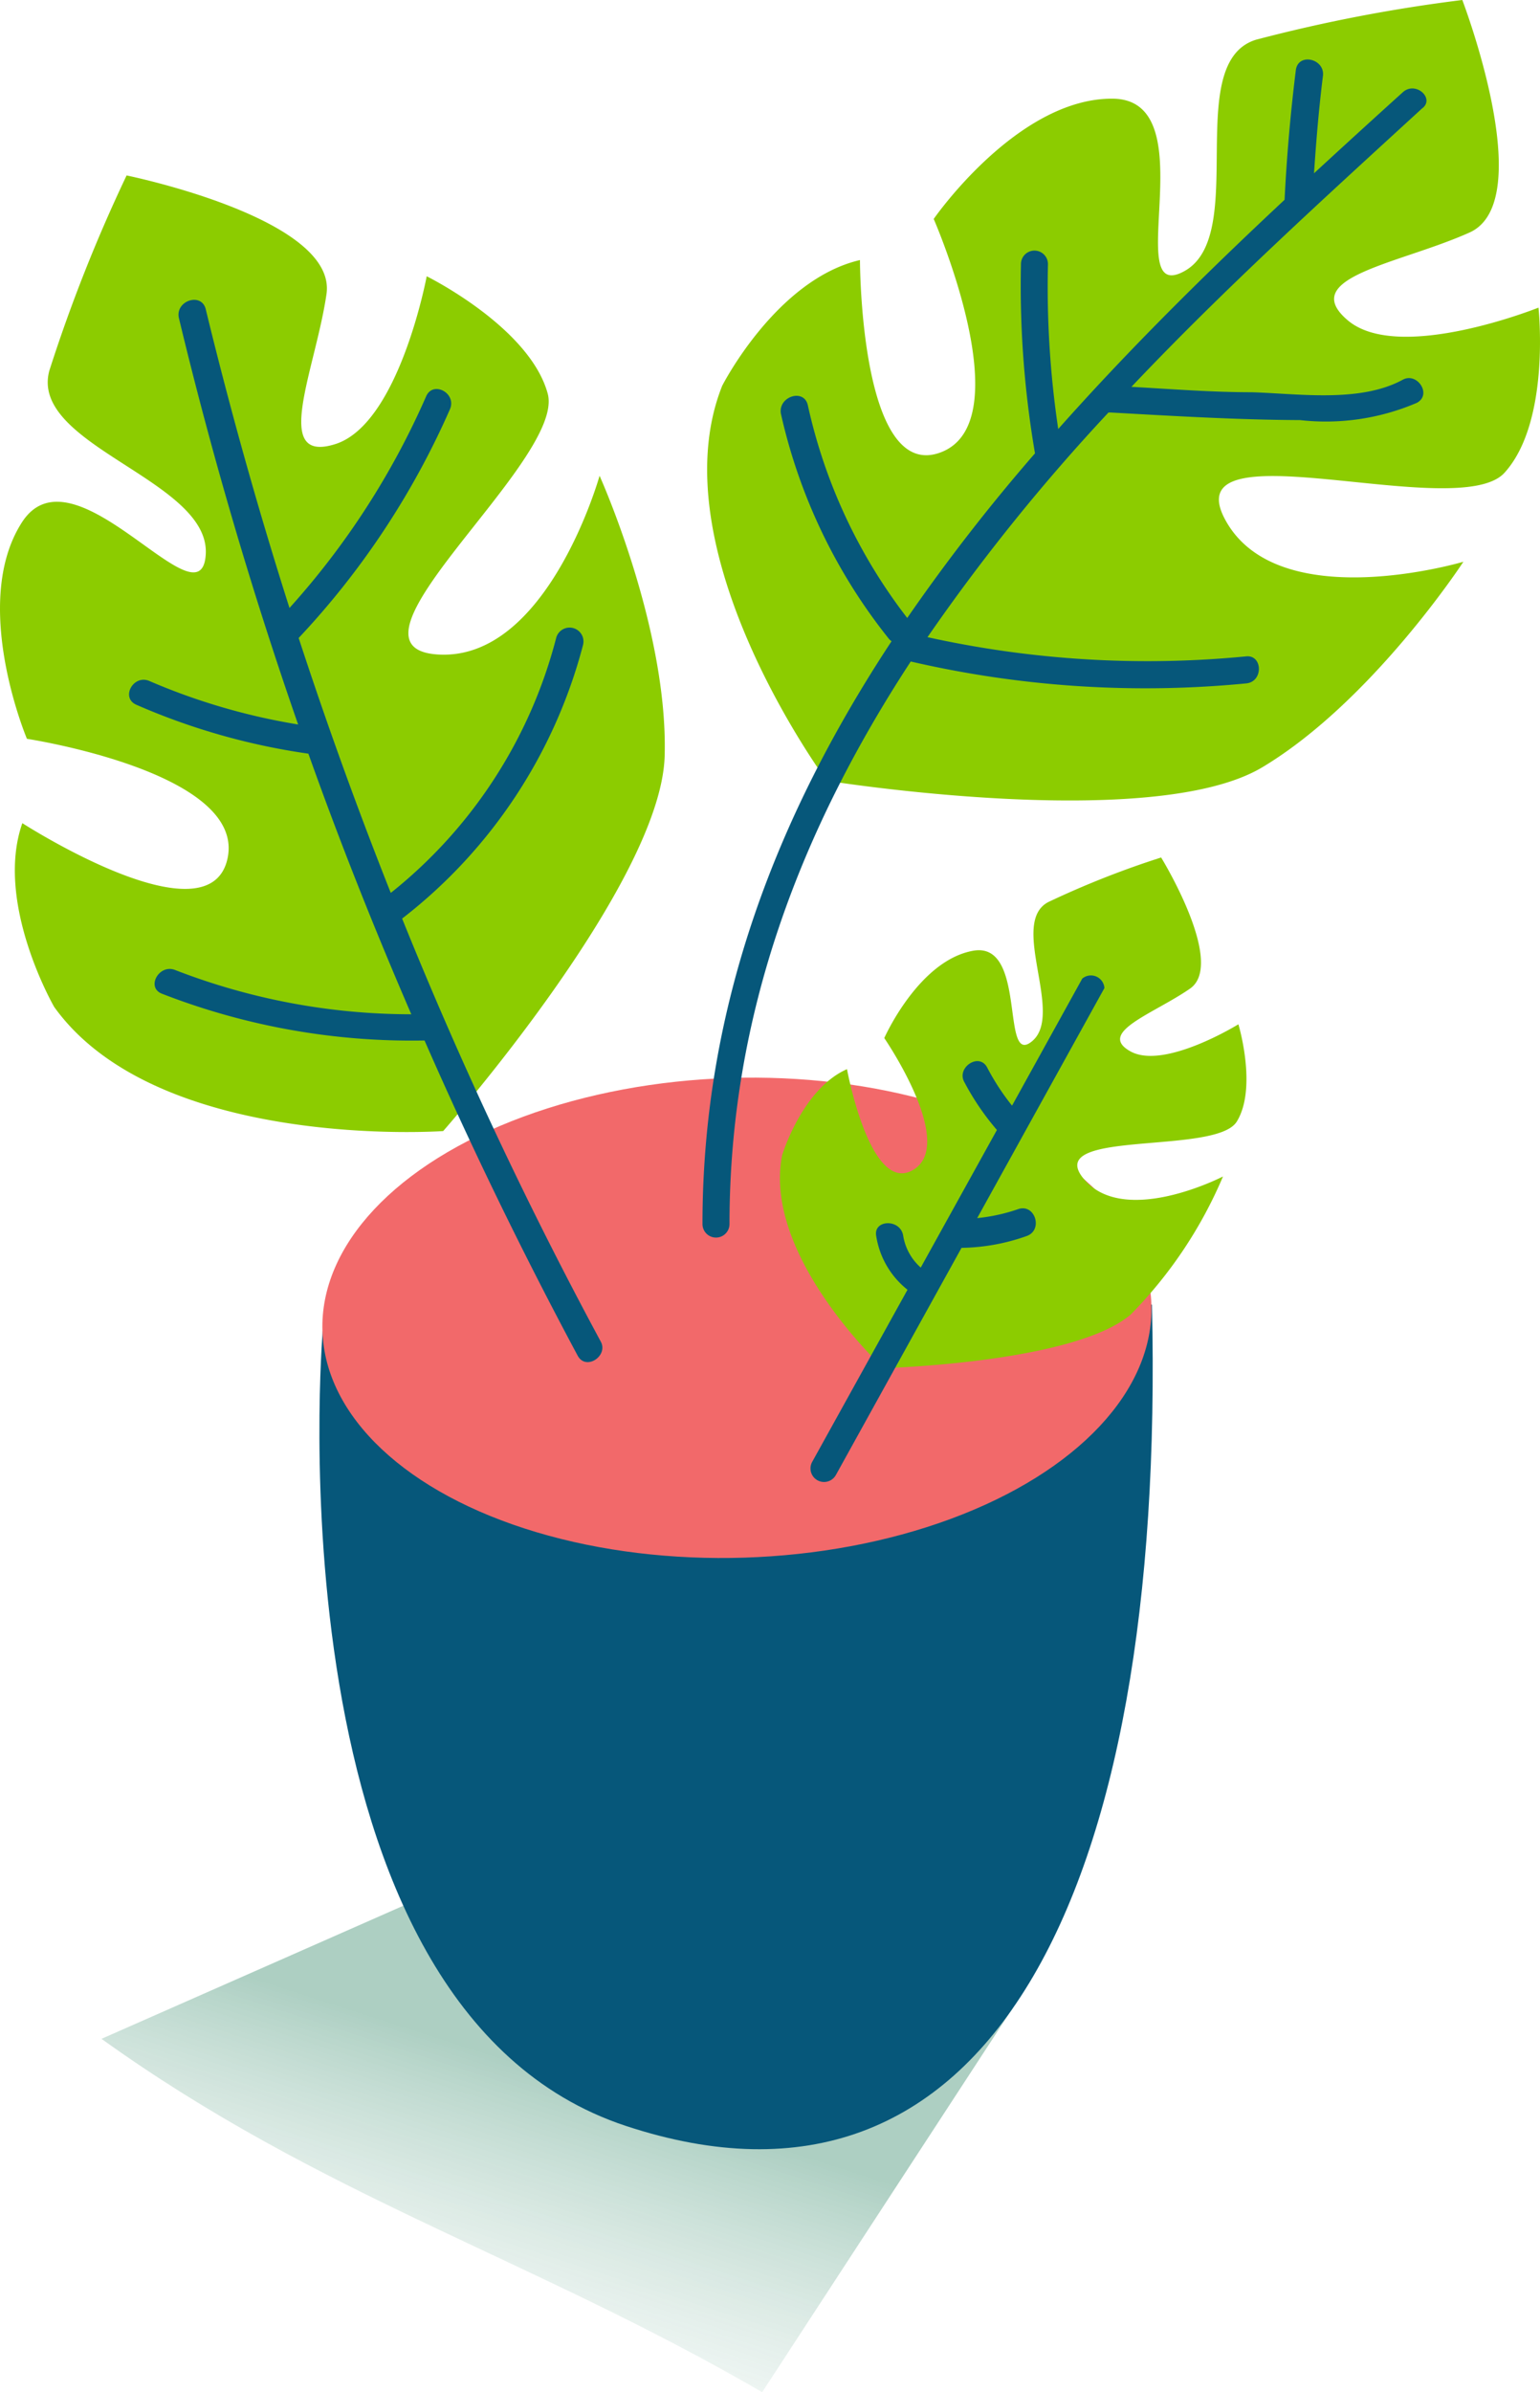 <svg xmlns="http://www.w3.org/2000/svg" xmlns:xlink="http://www.w3.org/1999/xlink" width="57.013" height="88.49" viewBox="0 0 57.013 88.49">
  <defs>
    <linearGradient id="linear-gradient" x1="0.185" y1="1.086" x2="0.475" y2="0.478" gradientUnits="objectBoundingBox">
      <stop offset="0" stop-color="#fff" stop-opacity="0"/>
      <stop offset="1" stop-color="#006a42"/>
    </linearGradient>
  </defs>
  <g id="Illustration-Flowerpot" transform="translate(-198.882 -504.951)">
    <path id="Path_4803" data-name="Path 4803" d="M94.15,244l9.27-14.2L92,221.1l-22.31,9.83C77.8,236.75,85.52,239,94.15,244Z" transform="translate(132.949 349.441)" opacity="0.32" fill="url(#linear-gradient)"/>
    <path id="Path_4804" data-name="Path 4804" d="M77.88,204.75s-2.11,25,11.22,29.4,20-8.36,19.48-30.38" transform="translate(132.949 349.441)" fill="#06577a"/>
    <ellipse id="Ellipse_212" data-name="Ellipse 212" cx="15.36" cy="8.88" rx="15.36" ry="8.88" transform="matrix(0.999, -0.032, 0.032, 0.999, 210.535, 545.32)" fill="#f2696a"/>
    <path id="Path_4805" data-name="Path 4805" d="M96.54,184.39s-6.3-8.51-3.87-14.61c0,0,2-3.93,5.1-4.65,0,0,0,8.26,3,7.11s-.27-8.63-.27-8.63,3.09-4.47,6.62-4.45.25,7.71,2.66,6.38-.09-7.71,2.65-8.56a58.063,58.063,0,0,1,7.64-1.47s2.85,7.44.27,8.6-6.4,1.65-4.51,3.25,7.06-.47,7.06-.47.46,4.22-1.26,6.11-12.29-1.83-10.33,1.75,8.81,1.54,8.81,1.54-3.37,5.16-7.44,7.6S96.54,184.39,96.54,184.39Z" transform="translate(132.949 349.441)" fill="#8ccc00"/>
    <path id="Path_4806" data-name="Path 4806" d="M98.64,206.12s-4.49-4.16-3.75-7.88c0,0,.74-2.45,2.4-3.18,0,0,.86,4.69,2.46,3.72s-1.08-4.87-1.08-4.87,1.27-2.87,3.29-3.23,1,4.35,2.19,3.34-.87-4.37.59-5.14a33.537,33.537,0,0,1,4.18-1.65s2.41,3.92,1.07,4.85-3.46,1.62-2.21,2.32,4-1,4-1,.71,2.35-.06,3.6-7.17.27-5.68,2.1,5.17-.07,5.17-.07a16.35,16.35,0,0,1-3.42,5.11C105.69,205.93,98.64,206.12,98.64,206.12Z" transform="translate(132.949 349.441)" fill="#8ccc00"/>
    <path id="Path_4807" data-name="Path 4807" d="M82.34,197.35s-10.56.75-14.4-4.59c0,0-2.22-3.84-1.18-6.8,0,0,6.94,4.47,7.6,1.29s-7.43-4.41-7.43-4.41-2.11-5-.19-8,6.64,3.94,6.81,1.18S67,172,67.76,169.22A58.06,58.06,0,0,1,70.62,162s7.81,1.59,7.4,4.39-2.05,6.29.32,5.55,3.39-6.21,3.39-6.21,3.81,1.88,4.48,4.34-8.15,9.38-4.08,9.65,6-6.61,6-6.61,2.54,5.62,2.41,10.36S82.34,197.35,82.34,197.35Z" transform="translate(132.949 349.441)" fill="#8ccc00"/>
    <path id="Path_4808" data-name="Path 4808" d="M117.87,158.92q-1.64,1.48-3.29,3c.08-1.2.18-2.4.33-3.6.08-.63-.89-.87-1-.24q-.3,2.4-.42,4.82c-2.88,2.69-5.74,5.51-8.38,8.48a35.69,35.69,0,0,1-.38-6.1.5.5,0,0,0-1,0,36.711,36.711,0,0,0,.52,7,69.171,69.171,0,0,0-4.73,6.09,19.81,19.81,0,0,1-3.68-7.87c-.14-.63-1.09-.33-1,.3a20.49,20.49,0,0,0,4,8.34.51.51,0,0,0,.1.09c-4.2,6.37-7,13.45-7,21.56a.5.5,0,0,0,1,0c0-7.8,2.68-14.65,6.71-20.81a38.559,38.559,0,0,0,12.42.81c.64-.06.61-1.06,0-1a37.78,37.78,0,0,1-11.8-.71,72.529,72.529,0,0,1,6.7-8.31h.09c2.34.13,4.68.27,7,.28a8.55,8.55,0,0,0,4.33-.64c.57-.31,0-1.15-.53-.85-1.59.86-3.86.51-5.59.46-1.48,0-3-.12-4.45-.2,3.45-3.64,7.16-7,10.75-10.29C119.08,159.17,118.35,158.49,117.87,158.92Z" transform="translate(132.949 349.441)" fill="#06577a"/>
    <path id="Path_4809" data-name="Path 4809" d="M87.52,179.36a.514.514,0,0,0-1-.24,17.71,17.71,0,0,1-6.12,9.42q-1.85-4.66-3.41-9.43a29.87,29.87,0,0,0,5.6-8.46c.26-.59-.62-1.07-.88-.48A29.1,29.1,0,0,1,76.65,178q-1.74-5.46-3.1-11.05c-.15-.63-1.11-.33-1,.3q1.84,7.65,4.42,15.06a23.45,23.45,0,0,1-5.51-1.61c-.59-.25-1.07.62-.48.88a24.531,24.531,0,0,0,6.37,1.81h0c1.16,3.26,2.44,6.47,3.81,9.64a24.176,24.176,0,0,1-8.747-1.639c-.593-.231-1.083.649-.483.879A25.51,25.51,0,0,0,81.65,194q2.6,5.93,5.67,11.66c.31.57,1.15,0,.85-.53a156.06,156.06,0,0,1-7.35-15.64h0a18.81,18.81,0,0,0,6.7-10.13Z" transform="translate(132.949 349.441)" fill="#06577a"/>
    <path id="Path_4810" data-name="Path 4810" d="M106,191.71l-2.6,4.7a8.619,8.619,0,0,1-.92-1.41c-.3-.57-1.14,0-.85.53a9.53,9.53,0,0,0,1.21,1.78h0l-2.82,5.09a2,2,0,0,1-.65-1.18c-.1-.63-1.1-.6-1,0a3.15,3.15,0,0,0,1.16,2L96,209.59a.5.5,0,1,0,.88.48l4.65-8.4a7.47,7.47,0,0,0,2.42-.44c.6-.22.31-1.18-.3-1a6.651,6.651,0,0,1-1.54.34l4.71-8.51a.5.5,0,0,0-.82-.35Z" transform="translate(132.949 349.441)" fill="#06577a"/>
  </g>
</svg>
